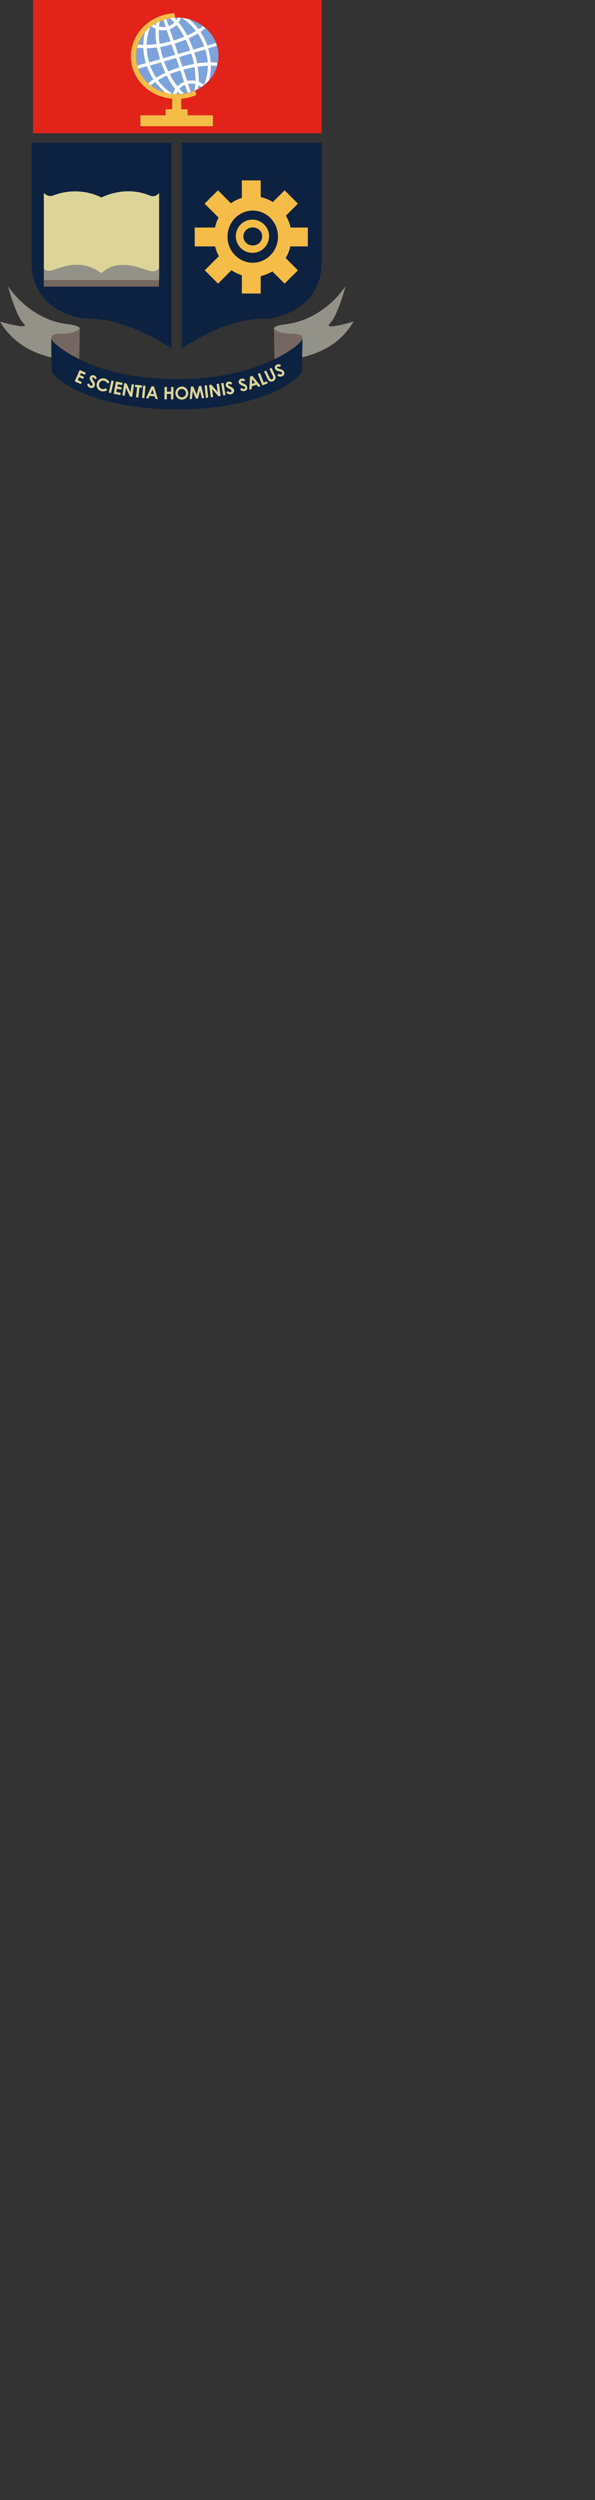 <?xml version="1.0" encoding="UTF-8" standalone="no"?>
<svg
   version="1.1"
   x="0px"
   y="0px"
   width="50mm"
   height="210mm"
   viewBox="0 0 188.977 793.701"
   enable-background="new 0 0 215 130"
   xml:space="preserve"
   id="svg103"
   sodipodi:docname="logo_epnSin.svg"
   inkscape:version="1.1 (c68e22c387, 2021-05-23)"
   xmlns:inkscape="http://www.inkscape.org/namespaces/inkscape"
   xmlns:sodipodi="http://sodipodi.sourceforge.net/DTD/sodipodi-0.dtd"
   xmlns="http://www.w3.org/2000/svg"
   xmlns:svg="http://www.w3.org/2000/svg"><rect x="0" y="0" width="188.977" height="793.701" fill="#333333" stroke="none"/><defs
     id="defs107" /><sodipodi:namedview
     id="namedview105"
     pagecolor="#ffffff"
     bordercolor="#666666"
     borderopacity="1.0"
     inkscape:pageshadow="2"
     inkscape:pageopacity="0.0"
     inkscape:pagecheckerboard="0"
     showgrid="false"
     units="mm"
     width="296mm"
     inkscape:zoom="0.42766362"
     inkscape:cx="153.15775"
     inkscape:cy="160.17261"
     inkscape:window-width="1600"
     inkscape:window-height="837"
     inkscape:window-x="-8"
     inkscape:window-y="-8"
     inkscape:window-maximized="1"
     inkscape:current-layer="g101"
     inkscape:document-units="mm" /><g
     id="g101"><path
       fill="#0d2240"
       d="M 102.16,45.337 H 57.722 v 65.352 c 0,0 13.213,-9.521 26.125,-9.521 5.748,0 18.313,-4.103 18.313,-17.886 0,-13.782 0.04,-37.982 0.04,-37.945 z"
       id="path59" /><path
       fill="#0d2240"
       d="m 10.005,45.337 h 44.436 v 65.352 c 0,0 -13.213,-9.521 -26.125,-9.521 -5.746,0 -18.311,-4.103 -18.311,-17.886 C 10.005,69.5 10,45.3 10,45.337 Z"
       id="path61" /><path
       fill="#e2231a"
       d="M 102.16,0 V 42.306 H 10.486 V 0 Z"
       id="path63" /><path
       fill="#929288"
       d="M 87.001,104.524 87,104.31 c 0,-0.603 1.463,-1.114 3.566,-1.351 v -0.013 c 12.568,-1.393 19.236,-12.162 19.236,-12.162 0,0 -2.576,9.562 -5.027,11.907 -2.457,2.4 7.551,-0.625 7.551,-0.625 -2.869,4.848 -7.617,9.274 -16.34,11.373 0,-0.039 -8.686,-8.139 -8.986,-8.915 z"
       id="path65" /><path
       fill="#766661"
       d="m 91.996,105.926 c 2.652,-0.018 3.2,0.3 3.4,0.38 0.793,0.5 0.7,1.4 0.7,1.4 l -0.221,6.1 c 0,0 -8.662,0.265 -8.674,0.273 L 87,104.31 c 0.197,0.49 2.2,1.59 5,1.616 z"
       id="path67" /><path
       fill="#929288"
       d="m 25.324,104.524 0.002,-0.215 c 0,-0.603 -1.465,-1.114 -3.566,-1.351 v -0.013 C 9.193,101.6 2.5,90.8 2.5,90.784 c 0,-0.016 2.578,9.6 5,11.907 C 10.005,105 0,102.1 0,102.1 c 2.871,4.8 7.6,9.3 16.3,11.373 0.039,-0.073 8.7,-8.173 9,-8.949 z"
       id="path69" /><path
       fill="#766661"
       d="m 20.332,105.926 c -2.654,-0.018 -3.246,0.306 -3.373,0.38 -0.793,0.461 -0.701,1.4 -0.701,1.4 l 0.221,6.1 c 0,0 8.7,0.3 8.7,0.273 l 0.174,-9.724 C 25.13,104.8 23.1,105.9 20.3,105.926 Z"
       id="path71" /><path
       fill="#0d2240"
       d="m 96.07,107.706 c -0.01,0.015 -1.521,2.758 -8.908,6.338 -7.387,3.581 -17.654,6.31 -30.832,6.3 -13.18,0 -23.721,-2.504 -31.178,-6.32 -7.455,-3.818 -8.889,-6.323 -8.895,-6.327 l 0.141,10.421 C 21.652,125 37.8,130 56.3,130 c 18.5,0 34.359,-5.001 39.607,-11.873 z"
       id="path73" /><rect
       x="13.9"
       y="88.9"
       fill="#766661"
       width="36.6"
       height="2.1"
       id="rect77" /><g
       id="g83"><path
         fill="#ddd499"
         d="M 50.535,87.537 V 61.263 c 0,0 -1.154,1.562 -2.863,0.847 -8.125,-3.424 -15.465,0.606 -15.465,0.6 0,-0.006 -6.834,-3.955 -15.445,-0.606 -1.498,0.578 -2.836,-0.839 -2.836,-0.839 v 26.267 h 36.609 z"
         id="path79" /><path
         fill="#929288"
         d="m 50.535,85.049 c 0,0 -0.49,1.097 -1.906,1.097 -2.66,0 -10.252,-4.979 -16.406,0.546 h -0.014 c -7.701,-5.508 -14.064,-0.735 -16.725,-0.735 -1.342,0 -1.492,-0.749 -1.559,-0.892 -0.006,-0.007 0,-0.016 0,-0.016 v 3.869 h 18.283 0.014 18.313 z"
         id="path81" /></g><path
       fill="#ddd499"
       d="m 23.716,121.079 1.973,0.846 0.289,-0.667 -1.285,-0.563 0.412,-0.95 1.283,0.559 0.287,-0.664 -1.287,-0.552 0.285,-0.649 1.283,0.556 0.289,-0.672 -1.961,-0.854 z m 6.278,0.349 c -0.186,-0.416 -0.498,-0.77 -0.688,-1.184 -0.119,-0.258 0.082,-0.514 0.363,-0.398 0.244,0.1 0.4,0.3 0.4,0.576 l 0.68,-0.298 c -0.211,-0.513 -0.568,-0.968 -1.16,-1.015 -0.584,-0.045 -1.115,0.392 -1.092,0.991 0.018,0.5 0.3,0.9 0.6,1.304 0.127,0.2 0.3,0.4 0.3,0.7 0.014,0.31 -0.316,0.415 -0.57,0.35 -0.227,-0.082 -0.377,-0.312 -0.447,-0.703 l -0.715,0.161 c 0.109,0.8 0.8,1.4 1.6,1.3 0.334,-0.064 0.621,-0.287 0.764,-0.595 C 30.226,122.2 30.2,121.8 30,121.428 29.958,121.3 30.1,121.6 30,121.4 Z m 2.127,-0.416 c 0.779,-0.431 1.6,0 2,0.73 l 0.639,-0.341 c -0.396,-0.811 -1.244,-1.34 -2.15,-1.282 -0.896,0.057 -1.623,0.648 -1.852,1.515 -0.215,0.8 0,1.7 0.7,2.21 0.787,0.6 1.8,0.5 2.6,0.046 l -0.35,-0.643 c -0.682,0.402 -1.6,0.409 -2.09,-0.308 -0.382,-0.639 -0.118,-1.539 0.482,-1.927 0.335,-0.212 -0.3,0.188 0,0 z m 3.279,-0.215 -0.848,3.843 0.721,0.163 0.85,-3.844 z m 3.396,1.446 0.146,-0.713 -2.113,-0.407 -0.736,3.9 2.1,0.402 0.141,-0.726 -1.383,-0.263 0.205,-1.017 1.373,0.271 0.135,-0.706 -1.379,-0.271 0.139,-0.699 z m 2.647,2.299 -1.275,-2.809 -0.709,-0.105 -0.586,3.885 0.742,0.109 0.381,-2.547 1.279,2.803 0.707,0.101 0.59,-3.885 -0.744,-0.115 z m 1.42,-1.681 0.686,0.089 -0.363,3.177 0.754,0.081 0.367,-3.174 0.715,0.079 0.076,-0.738 -2.156,-0.239 z m 2.244,3.469 0.738,0.072 0.367,-3.916 -0.744,-0.07 z m 3.018,-3.69 -1.764,3.8 0.771,0.057 0.373,-0.789 1.6,0.108 0.256,0.828 0.77,0.052 -1.248,-4.029 z m -0.288,2.378 0.6,-1.314 0.432,1.4 z m 6.495,-0.671 -1.314,-0.012 0.021,-1.479 -0.766,-0.008 -0.045,3.933 0.758,0.006 0.021,-1.728 h 1.314 l -0.023,1.732 0.756,0.006 0.047,-3.938 -0.748,-0.004 z m 3.373,-1.608 c -1.178,0.012 -2.055,1.06 -1.99,2.2 0.066,1.1 1,2 2.2,1.927 1.123,-0.072 1.961,-1.073 1.889,-2.187 C 59.712,123.6 58.8,122.7 57.7,122.7 c -0.367,0 0.6,0 0,0.039 z m 0.978,3.007 c -0.512,0.549 -1.402,0.517 -1.902,-0.037 -0.447,-0.494 -0.42,-1.352 0.029,-1.833 0.49,-0.529 1.32,-0.533 1.834,-0.035 0.502,0.559 0.556,1.359 0.056,1.859 -0.257,0.3 0.2,-0.2 0,0.046 z m 4.508,-3.191 -0.723,2.8 -1.104,-2.672 -0.727,0.057 -0.395,3.971 0.719,-0.047 0.26,-2.515 0.998,2.415 0.658,-0.045 0.65,-2.534 0.607,2.447 0.715,-0.058 -0.947,-3.877 z m 1.785,-0.155 0.416,3.928 0.736,-0.087 -0.414,-3.911 -0.738,0.045 z m 3.824,-0.48 0.354,2.556 -2.014,-2.333 -0.711,0.093 0.539,3.9 0.732,-0.104 -0.346,-2.564 2.018,2.335 0.709,-0.101 -0.535,-3.897 z m 1.442,-0.231 0.662,3.874 0.729,-0.127 -0.652,-3.879 z m 3.927,1.771 c -0.334,-0.489 -1.018,-0.704 -1.496,-1.015 -0.176,-0.111 -0.352,-0.313 -0.139,-0.502 0.262,-0.231 0.6,0 0.8,0.2 l 0.447,-0.586 c -0.443,-0.345 -0.992,-0.564 -1.535,-0.3 -0.508,0.251 -0.75,0.898 -0.441,1.4 0.27,0.4 0.8,0.7 1.2,0.896 0.186,0.1 0.5,0.2 0.5,0.443 0.096,0.254 -0.121,0.461 -0.348,0.5 -0.248,0.051 -0.496,-0.084 -0.746,-0.384 l -0.541,0.491 c 0.432,0.5 1.1,0.8 1.7,0.5 0.758,-0.303 1.03,-1.103 0.63,-1.643 -0.12,-0.16 0.1,0.14 0,0 z m 4.161,-1.06 c -0.383,-0.451 -1.051,-0.63 -1.551,-0.91 -0.201,-0.113 -0.395,-0.354 -0.121,-0.529 0.27,-0.172 0.6,0 0.8,0.187 l 0.408,-0.61 c -0.467,-0.317 -1.02,-0.509 -1.551,-0.207 -0.484,0.275 -0.703,0.941 -0.359,1.416 0.297,0.4 0.8,0.6 1.3,0.8 0.201,0.1 0.5,0.2 0.6,0.41 0.113,0.251 -0.104,0.47 -0.324,0.544 -0.238,0.053 -0.492,-0.053 -0.76,-0.346 l -0.506,0.5 c 0.451,0.5 1.1,0.7 1.7,0.389 C 78.605,123.8 78.7,123 78.3,122.43 c -0.066,-0.13 0.1,0.17 0,0 z m 1.093,-2.861 -0.238,4.207 0.736,-0.236 0.061,-0.87 1.52,-0.496 0.543,0.685 0.738,-0.24 -2.637,-3.283 z m 0.602,2.318 0.082,-1.446 0.908,1.128 z m 3.734,-0.429 -1.174,-2.995 -0.697,0.27 1.432,3.663 1.711,-0.67 -0.26,-0.664 z m 3.5,-2.508 -1.014,-2.126 -0.672,0.32 c 0.23,0.5 0.5,1 0.7,1.5 0.227,0.5 0.9,1.4 0.2,1.771 -0.461,0.188 -0.682,-0.115 -0.861,-0.498 -0.117,-0.244 -0.23,-0.489 -0.348,-0.732 -0.236,-0.507 -0.477,-1.015 -0.717,-1.521 l -0.678,0.322 c 0.334,0.7 0.7,1.4 1,2.107 0.135,0.3 0.3,0.6 0.5,0.8 0.35,0.3 0.9,0.4 1.3,0.185 0.432,-0.179 0.742,-0.48 0.848,-0.947 C 87.621,119.7 87.4,119.3 87.3,118.92 Z m 2.987,-0.896 c -0.328,-0.675 -1.104,-0.778 -1.75,-0.994 -0.184,-0.063 -0.627,-0.181 -0.463,-0.47 0.17,-0.357 0.652,-0.186 0.896,-0.036 l 0.313,-0.665 c -0.508,-0.245 -1.082,-0.351 -1.563,0.027 -0.439,0.343 -0.557,1.034 -0.146,1.452 0.355,0.4 0.9,0.5 1.4,0.6 0.211,0.1 0.5,0.1 0.6,0.32 0.15,0.231 -0.031,0.48 -0.238,0.586 -0.229,0.087 -0.494,0.02 -0.803,-0.229 l -0.422,0.6 c 0.48,0.4 1.1,0.5 1.6,0.211 0.564,-0.226 0.83,-0.826 0.53,-1.402 -0.027,-0.124 0.2,0.276 0,0 z"
       id="path85" /><g
       id="g93"><path
         fill="#f5bd47"
         d="m 92.236,78.229 h 5.531 V 72.243 H 92.296 C 91.995,70.888 91.487,69.619 90.81,68.464 l 3.814,-3.813 -4.234,-4.232 -3.738,3.738 C 85.478,63.421 84.185,62.87 82.8,62.571 v -5.296 h -5.988 v 5.552 c -1.252,0.383 -2.426,0.958 -3.477,1.705 l -4.115,-4.113 -4.232,4.232 4.42,4.422 c -0.508,0.985 -0.887,2.05 -1.135,3.17 h -6.43 v 5.986 h 6.49 c 0.262,1.1 0.6,2.1 1.2,3.085 l -4.504,4.5 4.232,4.233 4.258,-4.256 c 1.016,0.7 2.1,1.2 3.3,1.606 v 5.792 H 82.8 v -5.537 c 1.326,-0.285 2.568,-0.801 3.703,-1.492 l 3.887,3.887 4.232,-4.233 -3.902,-3.9 C 91.404,80.8 91.9,79.6 92.2,78.229 Z"
         id="path87" /><path
         fill="#0d2240"
         d="m 80.285,66.854 c -4.43,0 -8.023,3.696 -8.023,8.262 0,4.6 3.6,8.3 8,8.3 4.432,0 8.023,-3.699 8.023,-8.262 C 88.308,70.5 84.7,66.9 80.3,66.854 Z m -0.121,13.41 c -2.908,0 -5.268,-2.357 -5.268,-5.268 0,-2.911 2.359,-5.27 5.268,-5.27 2.912,0 5.3,2.4 5.3,5.27 C 85.433,77.9 83.1,80.3 80.2,80.264 Z"
         id="path89" /><path
         fill="#0d2240"
         d="m 83.279,75.06 c 0,1.585 -1.342,2.873 -2.994,2.873 -1.654,0 -2.994,-1.288 -2.994,-2.873 0,-1.59 1.34,-2.874 2.994,-2.874 C 81.937,72.2 83.3,73.5 83.3,75.06 Z"
         id="path91" /></g><path
       fill="#7ca3dc"
       d="m 69.359,17.75 c 0,6.714 -5.514,12.158 -13.084,12.158 -7.539,0 -13.084,-5.444 -13.084,-12.158 0,-6.713 6.086,-12.158 13.084,-12.158 C 63.501,5.6 69.4,11 69.4,17.75 Z"
       id="path95" /><path
       fill="#ffffff"
       d="M 68.564,13.659 65.863,14.44 C 65.295,12.876 64.558,11.428 63.679,10.117 64.242,9.75 64.79,9.339 65.265,8.948 65.001,8.715 64.73,8.491 64.447,8.28 64.039,8.603 63.56,8.964 63.084,9.276 62.215,8.112 61.145,7.012 60.08,6.123 59.314,5.905 58.519,5.751 57.701,5.668 c 1.645,1 3.2,2.5 4.5,4.156 -0.84,0.498 -1.768,0.978 -2.768,1.4 C 58.619,9.703 57.71,8.318 56.749,7.126 57.065,6.678 57.339,6.131 57.509,5.619 57.144,5.586 56.773,5.569 56.398,5.565 56.304,5.812 56.191,6.088 56.056,6.306 55.872,6.108 55.593,5.807 55.388,5.594 c -0.467,0.03 -0.926,0.083 -1.381,0.2 0.434,0.4 1,0.9 1.4,1.373 -0.48,0.477 -1.082,0.867 -1.785,1.124 -0.25,-0.744 -0.564,-1.49 -0.748,-2.252 -0.328,0.085 -0.65,0.179 -0.969,0.288 0.139,0.4 0.7,2.2 0.7,2.23 C 51.9,8.7 51.2,8.6 50.5,8.4 c 0.049,-0.531 0.168,-1.182 0.273,-1.688 -0.402,0.179 -0.795,0.374 -1.174,0.589 -0.037,0.241 -0.084,0.56 -0.104,0.7 -0.15,-0.075 -0.387,-0.221 -0.557,-0.333 -0.313,0.201 -0.617,0.413 -0.91,0.637 0.406,0.3 0.9,0.6 1.4,0.8 -0.086,1.6 0,3.3 0.3,4.875 -1.105,0.151 -2.16,0.238 -3.166,0.264 0.018,-1.962 0.488,-4.005 1.156,-5.655 -0.615,0.505 -1.182,1.063 -1.689,1.666 -0.301,1.224 -0.488,2.677 -0.502,3.995 -0.545,-0.012 -1.191,-0.06 -1.707,-0.11 -0.109,0.326 -0.205,0.657 -0.285,0.995 0.617,0.1 1.4,0.1 2,0.148 0.074,1.6 0.3,3.1 0.8,4.747 l -2.729,0.8 c 0.092,0.3 0.2,0.7 0.3,0.978 l 2.734,-0.803 c 0.539,1.5 1.2,2.9 2.1,4.136 -0.588,0.389 -1.104,0.863 -1.67,1.3 0.258,0.2 0.5,0.5 0.8,0.681 0.418,-0.351 0.965,-0.78 1.447,-1.104 0.912,1.2 2.1,2.4 3.2,3.4 0.742,0.2 1.5,0.3 2.3,0.41 -1.689,-1.058 -3.375,-2.593 -4.66,-4.334 0.842,-0.511 1.77,-1.01 2.783,-1.471 0.822,1.6 1.7,3 2.7,4.237 -0.295,0.463 -0.521,1.049 -0.664,1.582 0.35,0 0.7,0 1.1,0 0.082,-0.258 0.199,-0.577 0.309,-0.784 0.205,0.2 0.5,0.5 0.7,0.759 0.459,-0.026 0.912,-0.072 1.354,-0.139 -0.477,-0.436 -1.02,-0.976 -1.471,-1.501 0.469,-0.52 1.066,-0.956 1.777,-1.254 l 0.857,2.534 c 0.34,-0.08 0.672,-0.175 0.998,-0.277 l -0.869,-2.549 c 0.76,-0.154 1.516,-0.141 2.3,0.037 -0.053,0.65 -0.195,1.494 -0.316,2.119 0.4,-0.167 0.791,-0.351 1.166,-0.552 0.055,-0.385 0.115,-0.829 0.154,-1.216 0.33,0.2 0.6,0.4 0.9,0.577 0.91,-0.609 1.727,-1.323 2.43,-2.126 0.426,-1.522 0.625,-3.081 0.625,-4.657 0.654,0 1.3,0.1 1.8,0.114 0.094,-0.33 0.172,-0.666 0.236,-1.007 -0.67,-0.085 -1.373,-0.13 -2.121,-0.139 -0.092,-1.447 -0.361,-2.93 -0.816,-4.412 l 2.715,-0.791 C 68.796,14.3 68.7,14 68.6,13.659 Z m -3.699,1.072 -3.463,1.004 c -0.439,-1.248 -0.941,-2.436 -1.496,-3.563 1.051,-0.469 2.02,-0.973 2.904,-1.504 0.828,1.232 1.49,2.632 2.09,4.063 z m -3.274,5.577 c -1.193,0.203 -2.424,0.486 -3.666,0.831 L 56.915,18.115 60.74,17 c 0.353,1.1 0.66,2.2 0.86,3.308 z M 60.408,16.023 56.586,17.136 55.48,13.83 c 1.221,-0.368 2.383,-0.792 3.48,-1.244 0.536,1.114 1.04,2.214 1.44,3.437 z m -4.813,1.397 -3.805,1.103 c -0.387,-1.224 -0.693,-2.432 -0.914,-3.606 1.172,-0.198 2.379,-0.465 3.609,-0.801 z m 2.891,-5.756 c -1.051,0.434 -2.164,0.836 -3.338,1.188 L 53.947,9.262 C 54.767,8.959 55.484,8.512 56.064,7.948 56.923,9 57.7,10.3 58.5,11.664 Z m -5.535,-2.131 1.205,3.6 C 52.98,13.456 51.826,13.708 50.695,13.9 50.476,12.432 50.418,10.984 50.418,9.503 50.865,9.6 52.1,9.7 53,9.533 Z m -3.102,5.541 c 0.232,1.2 0.6,2.5 1,3.733 L 47.39,19.809 C 46.923,18.304 46.663,16.805 46.595,15.35 47.589,15.3 48.7,15.2 49.8,15.074 Z m -0.246,9.585 c -0.771,-1.171 -1.426,-2.468 -1.938,-3.865 l 3.461,-1 c 0.404,1.2 0.9,2.3 1.4,3.323 C 51.455,23.6 50.5,24.1 49.6,24.659 Z m 2.516,-5.155 3.801,-1.104 1.02,3 c -1.225,0.378 -2.395,0.801 -3.486,1.272 C 52.964,21.7 52.5,20.6 52.1,19.504 Z m 4.25,7.896 c -0.871,-1.119 -1.705,-2.399 -2.455,-3.819 1.053,-0.442 2.174,-0.852 3.346,-1.216 l 1.211,3.61 C 57.648,26.3 56.9,26.8 56.4,27.4 Z m 5.736,-1.73 c -0.891,-0.174 -1.764,-0.146 -2.648,0.034 L 58.26,22.122 c 1.193,-0.339 2.371,-0.601 3.52,-0.802 0.229,1.48 0.32,4.18 0.32,4.35 z m -0.375,-8.955 3.455,-1.002 c 0.428,1.4 0.7,2.8 0.8,4.1 -1.064,0.03 -2.186,0.123 -3.354,0.293 C 62.39,19 62.1,17.9 61.7,16.715 Z m 3.082,10.27 c -0.5,-0.425 -1.07,-0.761 -1.688,-0.999 0.059,-1.618 -0.072,-3.229 -0.326,-4.828 1.115,-0.153 2.189,-0.245 3.207,-0.274 0,2.116 -0.405,4.316 -1.205,6.101 z"
       id="path97" /><path
       fill="#f5bd47"
       d="m 59.57,34.689 h -2.027 v -3.333 c 1.621,-0.144 3.24,-0.53 4.779,-1.196 l -0.375,-1.389 c -1.691,0.726 -3.605,1.136 -5.672,1.136 -7.539,0 -13.084,-5.444 -13.084,-12.158 0,-6.525 5.748,-11.848 12.492,-12.144 L 55.298,4.178 c -2.35,0.155 -4.701,0.841 -6.84,2.089 -6.879,4.053 -8.975,12.478 -4.674,18.837 2.484,3.7 6.6,5.8 10.9,6.25 v 3.333 H 52.63 v 1.929 h -8.039 v 3.449 H 67.607 V 36.616 H 59.57 Z"
       id="path99" /></g></svg>